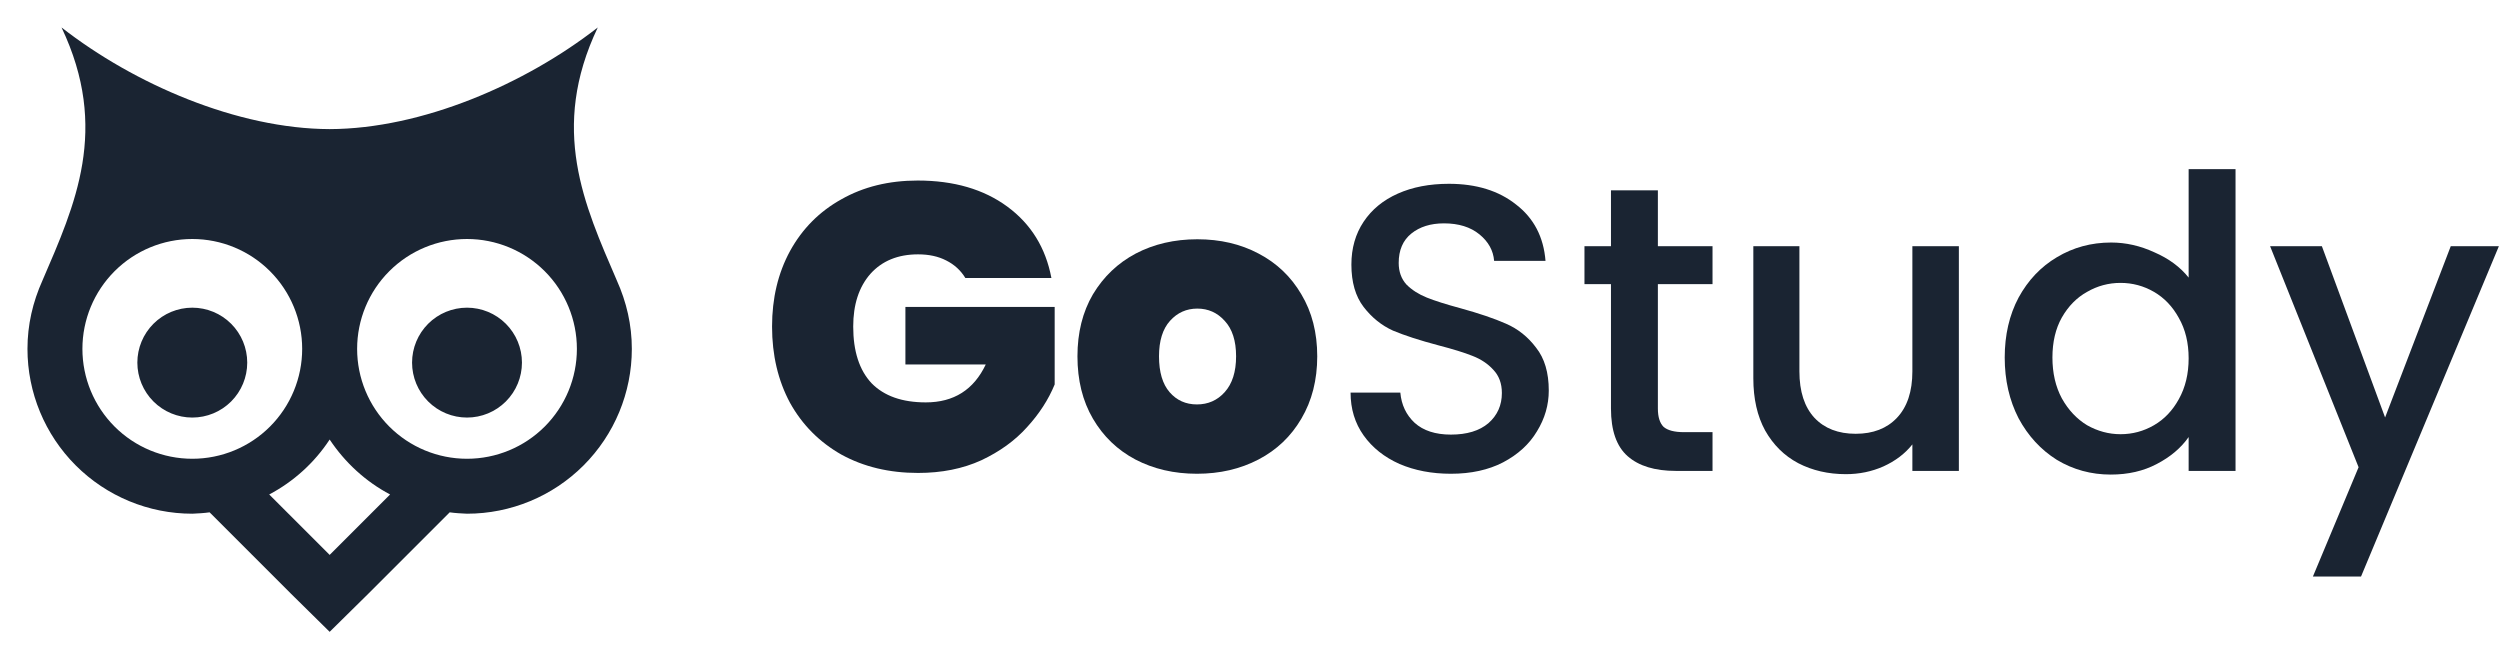<svg width="340" height="90" viewBox="0 0 340 90" fill="#1A2432" xmlns="http://www.w3.org/2000/svg">
<path d="M44.833 59.777C46.925 62.915 49.727 65.493 53.052 67.249L44.833 75.468L36.613 67.249C39.938 65.493 42.778 62.915 44.833 59.777ZM63.513 41.844C61.531 41.844 59.63 42.631 58.229 44.032C56.828 45.434 56.041 47.334 56.041 49.316C56.041 51.297 56.828 53.198 58.229 54.599C59.63 56.001 61.531 56.788 63.513 56.788C65.495 56.788 67.395 56.001 68.796 54.599C70.198 53.198 70.985 51.297 70.985 49.316C70.985 47.334 70.198 45.434 68.796 44.032C67.395 42.631 65.495 41.844 63.513 41.844ZM26.152 41.844C24.171 41.844 22.27 42.631 20.869 44.032C19.468 45.434 18.68 47.334 18.68 49.316C18.68 51.297 19.468 53.198 20.869 54.599C22.27 56.001 24.171 56.788 26.152 56.788C28.134 56.788 30.035 56.001 31.436 54.599C32.837 53.198 33.624 51.297 33.624 49.316C33.624 47.334 32.837 45.434 31.436 44.032C30.035 42.631 28.134 41.844 26.152 41.844ZM63.513 32.504C67.476 32.504 71.277 34.078 74.08 36.881C76.882 39.683 78.457 43.484 78.457 47.448C78.457 51.411 76.882 55.212 74.08 58.015C71.277 60.818 67.476 62.392 63.513 62.392C59.549 62.392 55.748 60.818 52.946 58.015C50.143 55.212 48.569 51.411 48.569 47.448C48.569 43.484 50.143 39.683 52.946 36.881C55.748 34.078 59.549 32.504 63.513 32.504ZM26.152 32.504C30.116 32.504 33.917 34.078 36.719 36.881C39.522 39.683 41.096 43.484 41.096 47.448C41.096 51.411 39.522 55.212 36.719 58.015C33.917 60.818 30.116 62.392 26.152 62.392C22.189 62.392 18.388 60.818 15.585 58.015C12.783 55.212 11.208 51.411 11.208 47.448C11.208 43.484 12.783 39.683 15.585 36.881C18.388 34.078 22.189 32.504 26.152 32.504ZM8.369 3.736C14.944 17.559 10.199 27.871 5.791 38.108C4.446 41.096 3.736 44.197 3.736 47.448C3.736 53.393 6.098 59.095 10.302 63.298C14.505 67.502 20.207 69.864 26.152 69.864C26.937 69.827 27.721 69.789 28.506 69.677L39.565 80.736L44.833 85.929L50.1 80.736L61.159 69.677C61.944 69.789 62.728 69.827 63.513 69.864C69.458 69.864 75.16 67.502 79.363 63.298C83.567 59.095 85.929 53.393 85.929 47.448C85.929 44.197 85.219 41.096 83.874 38.108C79.466 27.871 74.721 17.559 81.296 3.736C71.433 11.432 57.386 17.522 44.833 17.559C32.279 17.522 18.232 11.432 8.369 3.736Z"/>
<path d="M131.289 37.809C130.661 36.773 129.792 35.978 128.683 35.424C127.61 34.869 126.335 34.592 124.856 34.592C122.12 34.592 119.957 35.479 118.367 37.254C116.814 39.029 116.037 41.414 116.037 44.409C116.037 47.773 116.869 50.343 118.533 52.118C120.234 53.856 122.693 54.725 125.91 54.725C129.718 54.725 132.436 53.005 134.063 49.567H123.136V41.746H143.436V52.284C142.585 54.355 141.328 56.296 139.664 58.108C138.037 59.92 135.967 61.417 133.452 62.6C130.938 63.747 128.073 64.32 124.856 64.32C120.936 64.32 117.461 63.488 114.429 61.824C111.434 60.123 109.104 57.775 107.44 54.78C105.813 51.748 105 48.291 105 44.409C105 40.563 105.813 37.143 107.44 34.148C109.104 31.116 111.434 28.768 114.429 27.104C117.424 25.403 120.881 24.553 124.8 24.553C129.718 24.553 133.785 25.736 137.002 28.103C140.219 30.469 142.216 33.704 142.992 37.809H131.289Z"/>
<path d="M162.783 64.431C159.677 64.431 156.886 63.784 154.408 62.49C151.968 61.196 150.045 59.347 148.64 56.943C147.235 54.54 146.533 51.711 146.533 48.458C146.533 45.241 147.235 42.431 148.64 40.027C150.082 37.624 152.023 35.775 154.464 34.481C156.941 33.187 159.733 32.54 162.839 32.54C165.945 32.54 168.718 33.187 171.158 34.481C173.636 35.775 175.577 37.624 176.982 40.027C178.424 42.431 179.145 45.241 179.145 48.458C179.145 51.674 178.424 54.503 176.982 56.943C175.577 59.347 173.636 61.196 171.158 62.49C168.681 63.784 165.889 64.431 162.783 64.431ZM162.783 55.002C164.299 55.002 165.556 54.447 166.555 53.338C167.59 52.192 168.108 50.565 168.108 48.458C168.108 46.35 167.59 44.742 166.555 43.632C165.556 42.523 164.318 41.968 162.839 41.968C161.36 41.968 160.121 42.523 159.123 43.632C158.124 44.742 157.625 46.35 157.625 48.458C157.625 50.602 158.106 52.229 159.067 53.338C160.029 54.447 161.267 55.002 162.783 55.002Z"/>
<path d="M197.322 64.431C194.734 64.431 192.405 63.987 190.334 63.1C188.263 62.175 186.637 60.881 185.453 59.217C184.27 57.553 183.678 55.612 183.678 53.394H190.445C190.593 55.058 191.24 56.426 192.386 57.498C193.569 58.57 195.215 59.106 197.322 59.106C199.504 59.106 201.205 58.589 202.425 57.553C203.645 56.481 204.255 55.113 204.255 53.449C204.255 52.155 203.867 51.101 203.09 50.288C202.351 49.474 201.408 48.846 200.262 48.402C199.153 47.958 197.6 47.478 195.603 46.96C193.089 46.294 191.037 45.629 189.447 44.963C187.894 44.261 186.563 43.188 185.453 41.746C184.344 40.304 183.789 38.382 183.789 35.978C183.789 33.76 184.344 31.819 185.453 30.155C186.563 28.491 188.116 27.215 190.112 26.328C192.109 25.44 194.42 24.997 197.045 24.997C200.78 24.997 203.83 25.939 206.196 27.825C208.6 29.674 209.931 32.225 210.19 35.479H203.201C203.09 34.074 202.425 32.872 201.205 31.874C199.985 30.876 198.376 30.377 196.379 30.377C194.568 30.377 193.089 30.839 191.942 31.763C190.796 32.688 190.223 34.019 190.223 35.757C190.223 36.94 190.574 37.919 191.277 38.696C192.016 39.435 192.941 40.027 194.05 40.471C195.159 40.914 196.675 41.395 198.598 41.913C201.149 42.615 203.22 43.318 204.81 44.02C206.437 44.723 207.805 45.814 208.914 47.293C210.06 48.735 210.633 50.676 210.633 53.116C210.633 55.076 210.097 56.925 209.025 58.663C207.99 60.401 206.455 61.806 204.422 62.878C202.425 63.913 200.059 64.431 197.322 64.431Z"/>
<path d="M225.471 38.641V55.557C225.471 56.703 225.729 57.535 226.247 58.053C226.802 58.533 227.726 58.774 229.02 58.774H232.903V64.043H227.911C225.064 64.043 222.882 63.377 221.366 62.046C219.85 60.715 219.092 58.552 219.092 55.557V38.641H215.487V33.483H219.092V25.884H225.471V33.483H232.903V38.641H225.471Z"/>
<path d="M266.406 33.483V64.043H260.083V60.438C259.085 61.695 257.772 62.693 256.146 63.432C254.556 64.135 252.855 64.486 251.043 64.486C248.64 64.486 246.477 63.987 244.554 62.989C242.668 61.99 241.171 60.511 240.061 58.552C238.989 56.592 238.453 54.226 238.453 51.453V33.483H244.72V50.51C244.72 53.246 245.404 55.353 246.772 56.832C248.14 58.274 250.008 58.995 252.374 58.995C254.74 58.995 256.608 58.274 257.976 56.832C259.381 55.353 260.083 53.246 260.083 50.51V33.483H266.406Z"/>
<path d="M272.641 48.624C272.641 45.555 273.27 42.837 274.527 40.471C275.821 38.104 277.559 36.274 279.74 34.98C281.959 33.649 284.418 32.983 287.117 32.983C289.113 32.983 291.073 33.427 292.996 34.314C294.956 35.165 296.509 36.311 297.655 37.753V23H304.033V64.043H297.655V59.439C296.619 60.918 295.177 62.138 293.329 63.1C291.517 64.061 289.428 64.542 287.061 64.542C284.399 64.542 281.959 63.876 279.74 62.545C277.559 61.177 275.821 59.291 274.527 56.888C273.27 54.447 272.641 51.693 272.641 48.624ZM297.655 48.735C297.655 46.627 297.211 44.797 296.324 43.244C295.473 41.691 294.345 40.508 292.94 39.694C291.535 38.881 290.019 38.474 288.392 38.474C286.766 38.474 285.25 38.881 283.845 39.694C282.439 40.471 281.293 41.636 280.406 43.188C279.555 44.705 279.13 46.516 279.13 48.624C279.13 50.731 279.555 52.58 280.406 54.17C281.293 55.76 282.439 56.98 283.845 57.831C285.287 58.644 286.803 59.051 288.392 59.051C290.019 59.051 291.535 58.644 292.94 57.831C294.345 57.017 295.473 55.834 296.324 54.281C297.211 52.691 297.655 50.842 297.655 48.735Z"/>
<path d="M339.847 33.483L321.101 78.407H314.556L320.768 63.543L308.733 33.483H315.776L324.373 56.777L333.303 33.483H339.847Z"/>
</svg>
